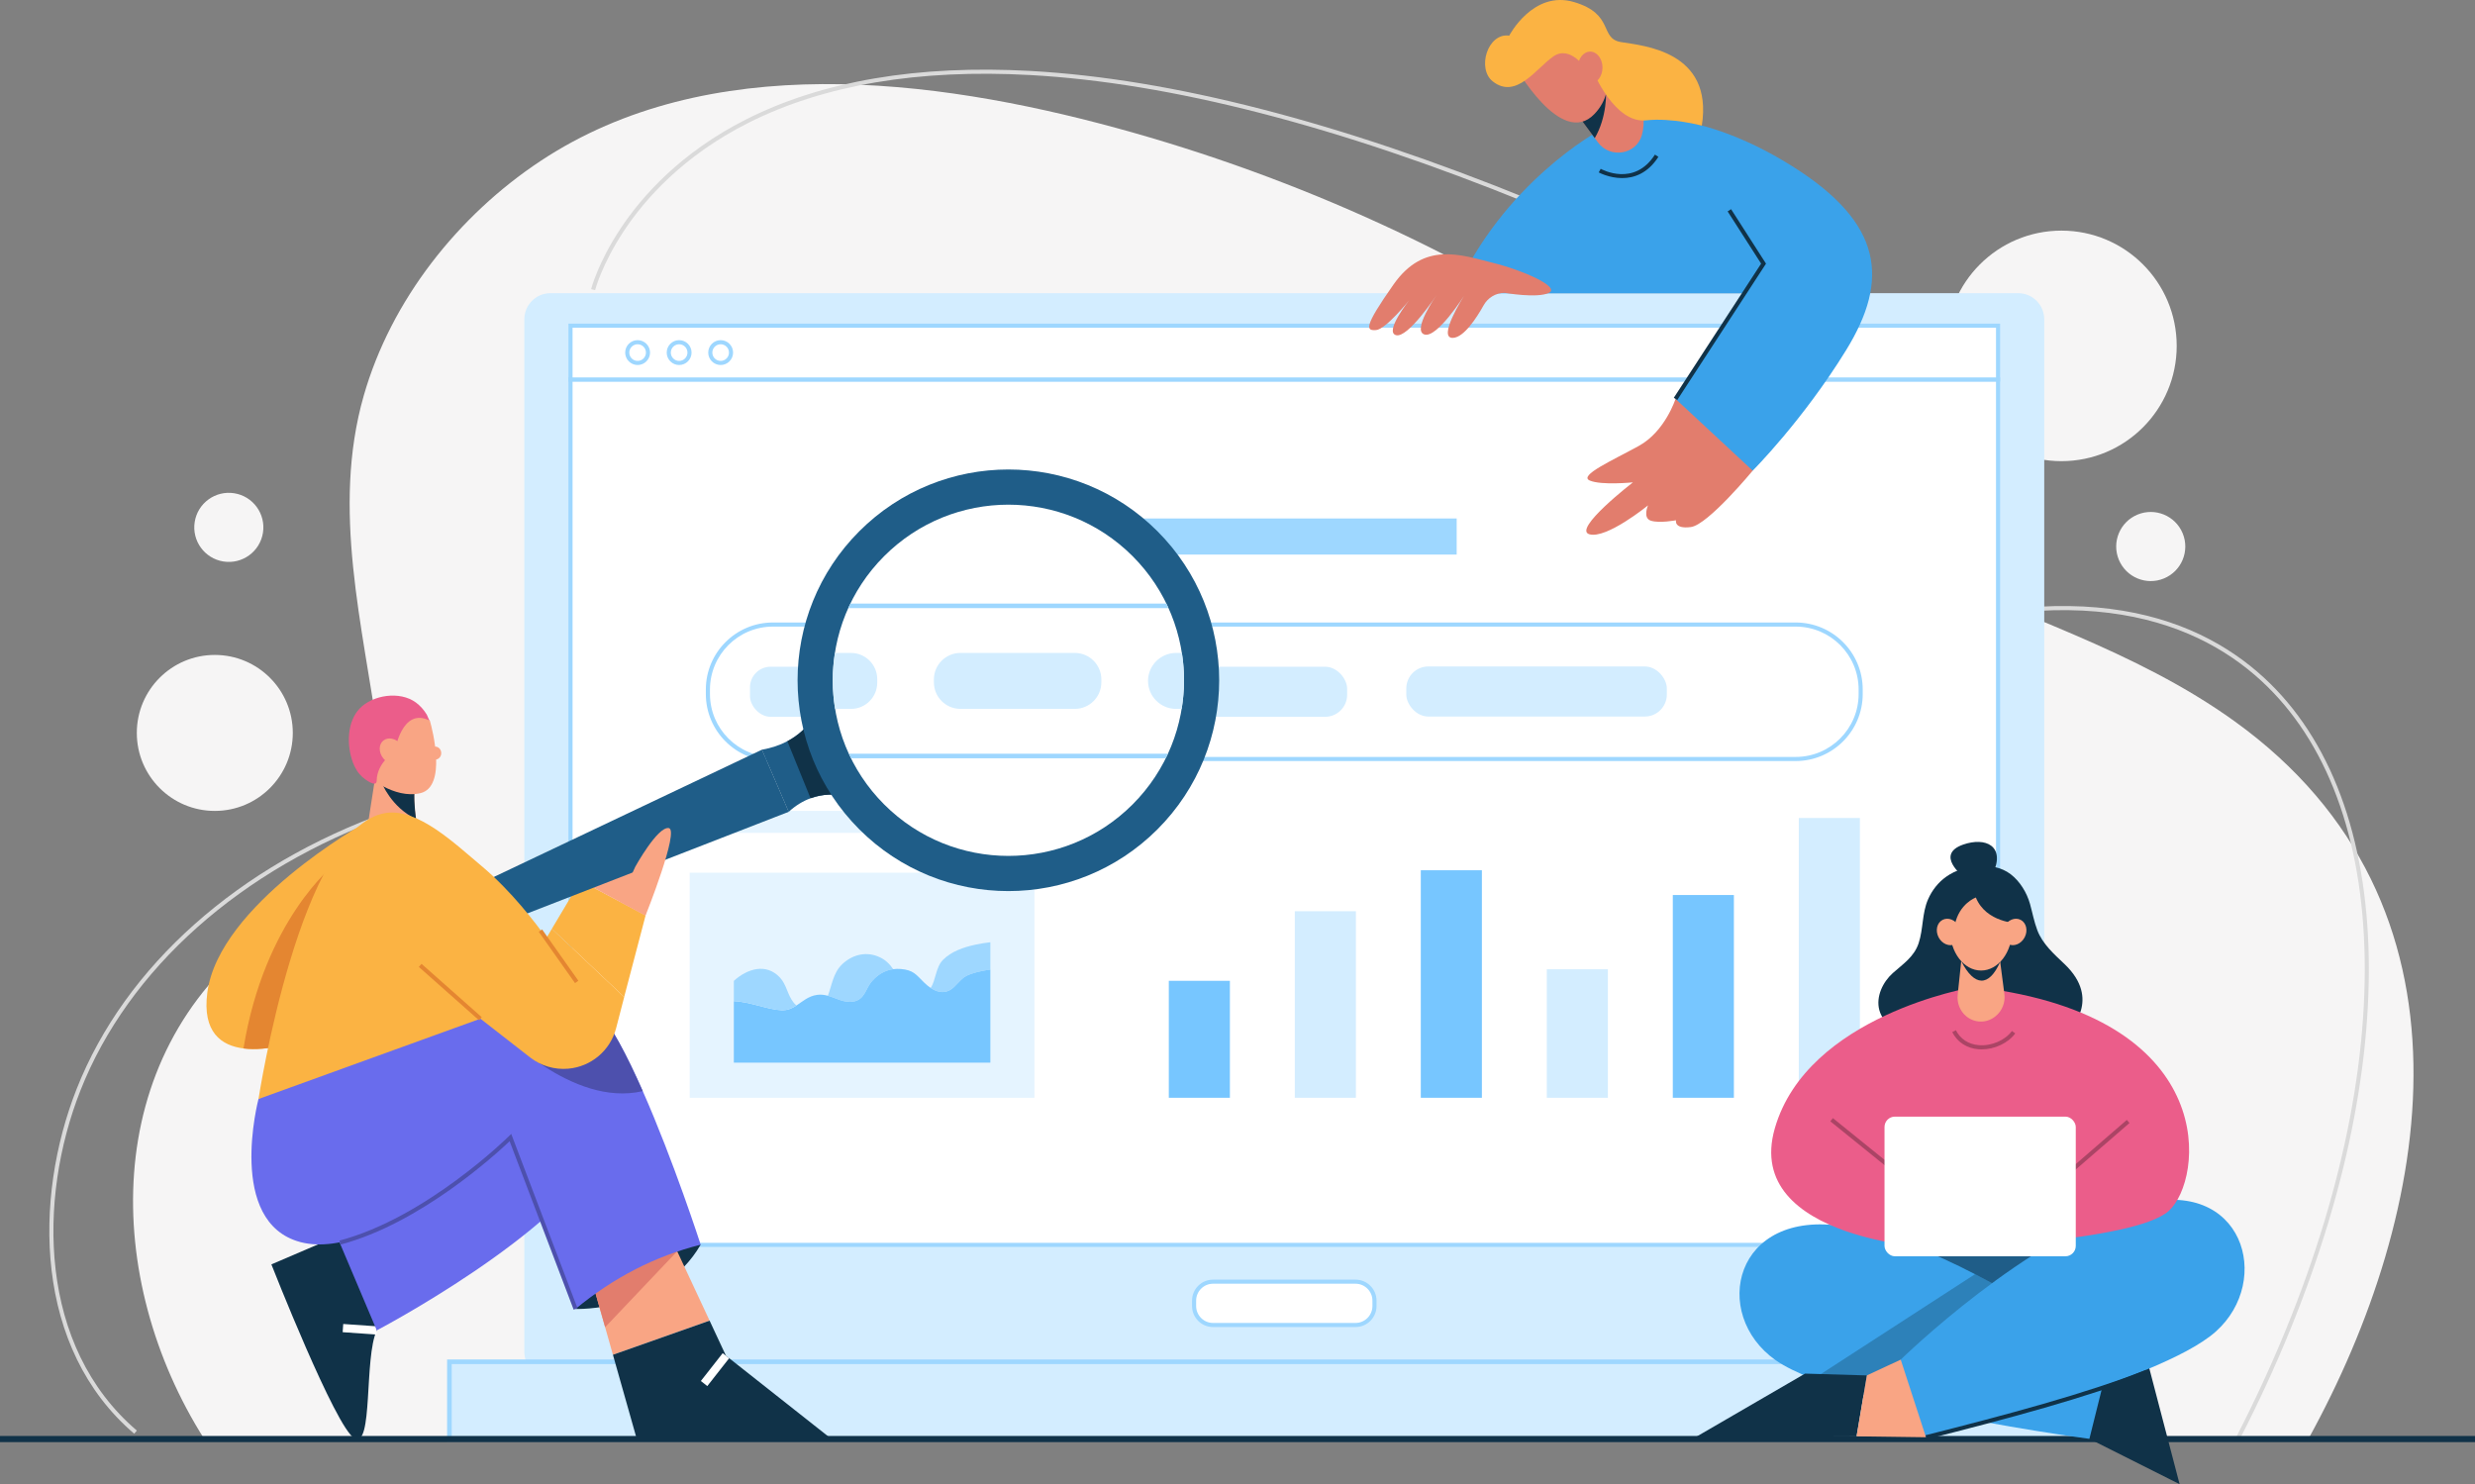 <?xml version="1.0" encoding="UTF-8"?>
<svg id="_레이어_2" data-name="레이어 2" xmlns="http://www.w3.org/2000/svg" viewBox="0 0 2740.96 1643.67">
  <rect x="0" y="0" width="2740.96" height="1643.67" fill="#808080" stroke="none"/>
  <defs>
    <style>
      .cls-1 {
        fill: #f6f5f5;
      }

      .cls-2 {
        fill: #f9a584;
      }

      .cls-3 {
        fill: #696ced;
      }

      .cls-4 {
        fill: #eb5d8a;
      }

      .cls-5 {
        fill: #e48631;
      }

      .cls-6 {
        fill: #fff;
      }

      .cls-7 {
        fill: #fbb343;
      }

      .cls-8 {
        fill: #e5f4ff;
      }

      .cls-9 {
        fill: #9ed7ff;
      }

      .cls-10 {
        fill: #ab4465;
      }

      .cls-11 {
        fill: #e27d6d;
      }

      .cls-12 {
        fill: #dadada;
      }

      .cls-13 {
        fill: #d3edff;
      }

      .cls-14, .cls-15 {
        fill: #103248;
      }

      .cls-16 {
        fill: #1f5d88;
      }

      .cls-17 {
        fill: #3aa2ea;
      }

      .cls-18 {
        fill: #77c6ff;
      }

      .cls-19 {
        fill: #4d50ad;
      }

      .cls-15 {
        opacity: .3;
      }
    </style>
  </defs>
  <g id="OBJECTS">
    <g>
      <g>
        <path class="cls-1" d="m2474.87,798.9c-110.27-79.45-242.41-117.89-364.06-175.44-117-55.34-200.25-144.27-304.93-217.54-171.04-119.73-368.74-209.51-569.94-264.3-203.45-55.4-451.97-86.09-637.42,36.72-91.21,60.4-165.45,154.08-195.69,259.87-35.99,125.88-.77,254.5,16.49,380.3,14.03,102.22-51.6,158.61-128.92,216.7-181.05,136-176.02,382.1-64.15,558.49h2330.11c138.37-250.67,199.21-592.55-81.49-794.79Z"/>
        <circle class="cls-1" cx="237.88" cy="811.69" r="86.37"/>
        <circle class="cls-1" cx="2282.94" cy="383.06" r="127.66"/>
        <circle class="cls-1" cx="253.41" cy="584.03" r="38.26" transform="translate(-363.04 743.08) rotate(-81.01)"/>
        <circle class="cls-1" cx="2381.86" cy="605.25" r="38.26" transform="translate(-50.31 957.57) rotate(-22.5)"/>
        <path class="cls-12" d="m148.62,1587.76c-110.81-94.54-111.83-259.95-63.68-381.95,53.61-135.84,179.26-247.65,344.75-306.77,4.02-1.43,8.04-2.84,12.06-4.24l1.49,4.3c-4.01,1.39-8.02,2.81-12.03,4.23-164.25,58.68-288.93,169.54-342.05,304.16-47.55,120.49-46.7,283.73,62.41,376.82l-2.95,3.46Z"/>
        <path class="cls-12" d="m2480.85,1593.05l-4.04-2.08c81.83-159.08,130.31-319.5,140.18-463.92,9.73-142.38-18.52-259.82-81.68-339.62-57.32-72.41-171.38-147.37-389.27-93.24l-1.09-4.41c220.22-54.71,335.77,21.37,393.92,94.83,63.88,80.69,92.46,199.22,82.65,342.75-9.91,145.04-58.55,306.07-140.67,465.69Z"/>
        <path class="cls-12" d="m659.03,321.34l-4.4-1.13c.31-1.19,7.78-29.68,32.76-67.35,23.01-34.7,65.85-83.83,139.28-120.83,84.09-42.38,189.93-60.36,314.57-53.45,155.98,8.66,341.98,56.55,552.83,142.36l-1.71,4.21c-210.39-85.62-395.9-133.4-551.37-142.03-123.86-6.88-228.91,10.95-312.28,52.97-72.54,36.56-114.83,85.04-137.54,119.29-24.56,37.03-32.07,65.68-32.14,65.97Z"/>
      </g>
      <g>
        <path class="cls-13" d="m609.6,324.68h1625.4c15.96,0,28.91,12.95,28.91,28.91v1143.66c0,15.96-12.95,28.91-28.91,28.91H609.6c-15.96,0-28.91-12.95-28.91-28.91V353.59c0-15.96,12.95-28.91,28.91-28.91Z"/>
        <g>
          <g>
            <rect class="cls-6" x="631.82" y="420.27" width="1580.96" height="958.41"/>
            <path class="cls-9" d="m2215.05,1380.95H629.54V417.99h1585.5v962.96Zm-1580.96-4.55h1576.41V422.54H634.09v953.87Z"/>
          </g>
          <g>
            <rect class="cls-6" x="631.82" y="360.67" width="1580.96" height="59.6"/>
            <path class="cls-9" d="m2215.05,422.54H629.54v-64.14h1585.5v64.14Zm-1580.96-4.55h1576.41v-55.05H634.09v55.05Z"/>
          </g>
        </g>
        <g>
          <path class="cls-9" d="m706.13,404.24c-7.59,0-13.77-6.18-13.77-13.77s6.18-13.77,13.77-13.77,13.77,6.18,13.77,13.77-6.18,13.77-13.77,13.77Zm0-22.99c-5.08,0-9.22,4.14-9.22,9.22s4.14,9.22,9.22,9.22,9.22-4.14,9.22-9.22-4.14-9.22-9.22-9.22Z"/>
          <path class="cls-9" d="m752.11,404.24c-7.59,0-13.77-6.18-13.77-13.77s6.18-13.77,13.77-13.77,13.77,6.18,13.77,13.77-6.18,13.77-13.77,13.77Zm0-22.99c-5.08,0-9.22,4.14-9.22,9.22s4.14,9.22,9.22,9.22,9.22-4.14,9.22-9.22-4.14-9.22-9.22-9.22Z"/>
          <path class="cls-9" d="m798.1,404.24c-7.59,0-13.77-6.18-13.77-13.77s6.18-13.77,13.77-13.77,13.77,6.18,13.77,13.77-6.18,13.77-13.77,13.77Zm0-22.99c-5.08,0-9.22,4.14-9.22,9.22s4.14,9.22,9.22,9.22,9.22-4.14,9.22-9.22-4.14-9.22-9.22-9.22Z"/>
        </g>
        <g>
          <rect class="cls-13" x="497.7" y="1508.12" width="1849.19" height="85.76"/>
          <path class="cls-9" d="m2349.45,1596.43H495.15v-90.86h1854.3v90.86Zm-1849.2-5.1h1844.09v-80.65H500.25v80.65Z"/>
        </g>
        <g>
          <rect class="cls-6" x="1322.41" y="1419.41" width="199.77" height="47.98" rx="18.47" ry="18.47"/>
          <path class="cls-9" d="m1501.19,1469.66h-157.79c-12.83,0-23.26-10.44-23.26-23.26v-5.99c0-12.83,10.44-23.26,23.26-23.26h157.79c12.83,0,23.26,10.44,23.26,23.26v5.99c0,12.83-10.44,23.26-23.26,23.26Zm-157.79-47.98c-10.32,0-18.72,8.4-18.72,18.72v5.99c0,10.32,8.4,18.72,18.72,18.72h157.79c10.32,0,18.72-8.4,18.72-18.72v-5.99c0-10.32-8.4-18.72-18.72-18.72h-157.79Z"/>
        </g>
        <g>
          <path class="cls-9" d="m1988.66,842.83H855.93c-40.93,0-74.24-33.3-74.24-74.24v-4.96c0-40.93,33.3-74.24,74.24-74.24h1132.72c40.94,0,74.24,33.3,74.24,74.24v4.96c0,40.93-33.3,74.24-74.24,74.24Zm-1132.72-148.89c-38.43,0-69.69,31.26-69.69,69.69v4.96c0,38.43,31.26,69.69,69.69,69.69h1132.72c38.43,0,69.69-31.26,69.69-69.69v-4.96c0-38.43-31.26-69.69-69.69-69.69H855.93Z"/>
          <rect class="cls-13" x="830.58" y="738.37" width="182.67" height="55.47" rx="22.85" ry="22.85"/>
          <rect class="cls-13" x="1069.44" y="738.37" width="166.04" height="55.47" rx="23.15" ry="23.15"/>
          <rect class="cls-13" x="1281.76" y="738.37" width="210.14" height="55.47" rx="24.41" ry="24.41"/>
          <rect class="cls-13" x="1557.41" y="738.07" width="288.54" height="55.47" rx="24.41" ry="24.41"/>
        </g>
        <rect class="cls-9" x="1231.39" y="574.19" width="381.82" height="39.98"/>
        <g>
          <rect class="cls-18" x="1294.41" y="1086.21" width="67.65" height="129.54"/>
          <rect class="cls-13" x="1433.95" y="1009.15" width="67.65" height="206.6"/>
          <rect class="cls-18" x="1573.48" y="963.78" width="67.65" height="251.97"/>
          <rect class="cls-13" x="1713.02" y="1073.42" width="67.65" height="142.33"/>
          <rect class="cls-18" x="1852.56" y="991.2" width="67.65" height="224.55"/>
          <rect class="cls-13" x="1992.09" y="905.9" width="67.65" height="309.85"/>
        </g>
        <g>
          <rect class="cls-8" x="763.83" y="898.03" width="381.82" height="24.38"/>
          <rect class="cls-8" x="763.83" y="966.47" width="381.82" height="249.28"/>
          <g>
            <path class="cls-9" d="m972.04,1059.13c-14.38-5.68-29.17-1.22-39.72,9.1-9.62,9.4-10.97,22.69-15.5,34.55,9.35,2.55,17.76,8.09,27.95,6.5,13.24-2.06,13.59-14.41,21.09-22.83,6.43-7.21,14.13-11.86,23.33-13.09-3.95-5.82-8.77-10.92-17.15-14.22Z"/>
            <path class="cls-9" d="m1080.17,1046.2c-13.02,2.83-26.7,7.46-35.99,16.95-7.99,8.16-7.7,22.37-13.5,30.95,6.55,4.36,13.93,6.4,21.11,2.52,7.03-3.8,11.3-12.35,18.88-16.07,6.09-3,14.85-4.89,21.47-6.08,1.53-.27,3.09-.45,4.64-.66v-30.3c-5.56.63-11.1,1.49-16.6,2.69Z"/>
            <path class="cls-18" d="m1092.14,1074.47c-6.63,1.19-15.38,3.08-21.47,6.08-7.58,3.73-11.85,12.27-18.88,16.07-7.18,3.88-14.56,1.85-21.11-2.52-2.58-1.72-5.04-3.79-7.3-6.02-8.96-8.83-11.76-13.82-25.94-14.97-2.89-.23-5.62-.12-8.26.24-9.2,1.24-16.9,5.88-23.33,13.09-7.5,8.42-7.85,20.77-21.09,22.83-10.19,1.59-18.6-3.95-27.95-6.5-3.73-1.02-7.61-1.58-11.81-1-9.86,1.36-16.1,7.28-22.97,11.77-4.79,3.13-9.88,5.57-16.73,5.26-15.29-.67-35-9.48-52.61-10.05v68.08h284.08v-103.04c-1.55.21-3.11.39-4.64.66Z"/>
            <path class="cls-9" d="m882.03,1113.55c-1.12-.98-2.18-2.03-3.13-3.21-7.03-8.73-7.6-19.81-15.38-27.99-15.15-15.93-35.84-9.63-50.82,3.92v22.5c17.61.57,37.32,9.37,52.61,10.05,6.85.3,11.94-2.14,16.73-5.26Z"/>
          </g>
        </g>
      </g>
      <g>
        <g>
          <path class="cls-2" d="m471.84,951.45l-72.59,14.23,16.57-106.75,44.64.91c-.28,1.88-.57,3.7-.74,5.58-1.65,14.35-.8,28.75,1.02,41.62,3.64,25.28,11.1,44.41,11.1,44.41Z"/>
          <path class="cls-14" d="m460.74,907.04c-27.9-13.15-38.26-40.77-38.26-40.77l37.24-.85c-1.65,14.35-.8,28.75,1.02,41.62Z"/>
          <path class="cls-2" d="m476.1,798.19c2.85,9.96,18.98,73.07-10.44,80.18-29.42,7.12-59.78-19.93-59.78-19.93l9.96-60.73,42.7-12.81,17.55,13.28Z"/>
          <path class="cls-4" d="m437.13,832.52s7.65-50.47,38.96-34.34c-1.12-.58-2.74-5.61-3.44-6.76-3.16-5.18-7.22-9.88-12.13-13.47-17.82-13.06-47.87-8.31-62.24,6.71-14.15,14.79-14.59,41.07-7.3,60.18,1.18,3.09,2.67,6.06,4.46,8.84,1.63,2.53,3.55,4.63,5.72,6.71,1.86,1.79,15.83,12.79,15.98,4.33.36-20.64,19.99-32.2,19.99-32.2Z"/>
          <ellipse class="cls-2" cx="434.25" cy="832.13" rx="12.46" ry="15.43" transform="translate(-428.72 462.95) rotate(-39.28)"/>
          <ellipse class="cls-2" cx="482.02" cy="834.04" rx="6.63" ry="7.2"/>
        </g>
        <g>
          <g>
            <path class="cls-14" d="m386.9,1363.26l-86.35,37.01s71.17,181.24,92.04,192.63c20.88,11.39,10.44-89.2,24.67-119.56l18.03-71.17-48.39-38.91Z"/>
            <rect class="cls-6" x="393.97" y="1453.24" width="9.1" height="37.57" transform="translate(-1097.6 1767.5) rotate(-86.02)"/>
          </g>
          <path class="cls-3" d="m365.07,1349.98l52.19,123.36s203.07-106.28,253.36-203.07l-79.71-104.38-225.84,184.09Z"/>
          <path class="cls-14" d="m637.41,1449.61s94.89,3.8,138.54-71.17l-96.79-14.23-41.75,85.4Z"/>
          <g>
            <polygon class="cls-2" points="785.84 1462.57 678.79 1500.39 670.15 1469.84 654.47 1414.52 743.7 1372.29 749.97 1385.75 785.84 1462.57"/>
            <polygon class="cls-14" points="921.13 1593.85 803.94 1501.33 785.85 1462.58 678.8 1500.37 705.26 1593.85 921.13 1593.85"/>
            <rect class="cls-6" x="772.25" y="1512.2" width="39.2" height="9.09" transform="translate(-890.24 1203.47) rotate(-51.88)"/>
            <polygon class="cls-11" points="749.97 1385.75 670.15 1469.84 654.47 1414.52 743.7 1372.29 749.97 1385.75"/>
          </g>
          <path class="cls-3" d="m775.97,1378.43c-50.46,12.73-96.59,36.5-138.55,71.18l-72.14-189.78s-145.55,138.73-232.46,115.78c-82.59-21.82-46.55-158.5-46.55-158.5,113.41-79.41,293.82-186.05,372.87-101.59.41.36.73.68,1.05,1.05,16.18,17.77,34.46,52.91,51.64,91.82,34.27,77.5,64.14,170.05,64.14,170.05Z"/>
          <path class="cls-19" d="m711.83,1208.38c-78.64,18.5-159.55-68.86-159.55-68.86l81.27-26.68,25.59,2.68c.41.36.73.68,1.05,1.05,16.18,17.77,34.46,52.91,51.64,91.82Z"/>
          <path class="cls-19" d="m635.3,1450.42l-70.92-186.56c-15.38,14.61-99.06,91.18-187.28,114.43l-1.16-4.39c96.03-25.31,186.83-114.77,187.74-115.68l2.48-2.47,73.38,193.05-4.25,1.62Z"/>
        </g>
        <g>
          <path class="cls-7" d="m403.24,911.83l-31.86,103-42.86,138.55s-31.27,11.23-58.86,7.73c-24.36-3.09-45.86-17.73-40.05-61.96,12.82-97.5,173.64-187.32,173.64-187.32Z"/>
          <path class="cls-5" d="m371.37,1014.83l-42.86,138.55s-31.27,11.23-58.86,7.73c23.14-142.23,99.68-202.82,99.68-202.82l2.05,56.55Z"/>
          <polygon class="cls-7" points="714.97 1013.79 691.24 1104.15 611.15 1028.6 642.92 975.33 685.88 998.24 714.97 1013.79"/>
          <polygon class="cls-2" points="643.1 975.42 673.5 926.84 734.91 900.67 714.79 1013.97 643.1 975.42"/>
          <g>
            <path class="cls-16" d="m941.47,882.46c-16.14-3.86-30.68-3.23-43.82,1.59-8.68,3.18-16.77,8.23-24.23,15.05l-29.68-68.82c10.32-1.82,19.73-4.91,28.23-9.41,12.32-6.5,22.59-15.91,30.59-28.68l38.91,90.27Z"/>
            <polygon class="cls-16" points="873.5 899.04 843.84 830.24 406.85 1037.68 422.64 1074.31 873.5 899.04 843.84 830.24 873.5 899.04"/>
            <path class="cls-14" d="m941.47,882.46c-16.14-3.86-30.68-3.23-43.82,1.59l-25.68-63.18c12.32-6.5,22.59-15.91,30.59-28.68l38.91,90.27Z"/>
            <circle class="cls-16" cx="1116.74" cy="753.4" r="233.45" transform="translate(-205.65 1010.32) rotate(-45)"/>
            <circle class="cls-6" cx="1116.74" cy="753.4" r="194.49" transform="translate(-205.65 1010.32) rotate(-45)"/>
            <g>
              <path class="cls-9" d="m939.45,673.48h354.55c-.77-1.7-1.53-3.41-2.34-5.08h-349.78c-.82,1.69-1.65,3.37-2.42,5.08Z"/>
              <path class="cls-9" d="m1293.41,834.69h-353.28c.78,1.7,1.54,3.41,2.36,5.08h348.47c.83-1.68,1.67-3.37,2.45-5.08Z"/>
              <path class="cls-13" d="m971.5,756.06v-3.95c0-15.95-13.05-29-29-29h-17.84c-3.22,20.26-3.27,41.16.18,61.96h17.66c15.95,0,29-13.05,29-29Z"/>
              <path class="cls-13" d="m1063.64,723.1h126.67c16.22,0,29.39,13.17,29.39,29.39v3.18c0,16.22-13.17,29.39-29.39,29.39h-126.67c-16.22,0-29.39-13.17-29.39-29.39v-3.18c0-16.22,13.17-29.39,29.39-29.39Z"/>
              <path class="cls-13" d="m1308.9,723.1h-6.53c-17.04,0-30.98,13.94-30.98,30.98s13.94,30.98,30.98,30.98h6.24c3.36-20.24,3.59-41.14.29-61.96Z"/>
            </g>
          </g>
          <path class="cls-2" d="m714.97,1013.79l-29.09-15.55,17.73-38.5s24.68-44.59,37-42.68c12.32,1.86-25.64,96.73-25.64,96.73Z"/>
          <path class="cls-7" d="m611.17,1028.6l-6.04,10.14c-12.01-16.51-38.49-51.7-71.79-79.65h0c-29.95-25.11-70.58-64.16-106.05-58.75-94.97,14.4-140.99,316.78-140.99,316.78l245.73-88.95,55.05,42.89c11.97,9.33,27.03,13.79,42.15,12.48h0c25.4-2.19,46.67-20.15,53.08-44.83l8.96-34.53-80.09-75.57Z"/>
          <rect class="cls-5" x="496.42" y="1054.08" width="4.54" height="89.08" transform="translate(-654.28 743.19) rotate(-48.45)"/>
          <rect class="cls-5" x="616.3" y="1024.26" width="4.54" height="69.58" transform="translate(-497.79 551.16) rotate(-35.25)"/>
        </g>
      </g>
      <g>
        <g>
          <path class="cls-11" d="m1855.59,441.75s-11.49,35.98-40.48,51.97c-28.99,15.99-67.47,32.98-54.47,38.48,12.99,5.5,47.73,2,47.73,2,0,0-67.22,51.97-48.23,57.47,18.99,5.5,64.97-31.98,64.97-31.98,0,0-6.25,13.99,3.25,16.99,9.5,3,27.74-.5,27.74-.5,0,0-2.5,10,16.49,7.5,18.99-2.5,68.47-62.47,68.47-62.47l3.5-54.97-88.96-24.49Z"/>
          <path class="cls-17" d="m1797.12,132.9s74.96-19.49,187.41,50.98c101.19,63.41,107.95,125.94,59.97,203.9-47.98,77.96-103.45,133.44-103.45,133.44l-85.46-79.46,74.96-116.94-133.44-191.91Z"/>
          <path class="cls-17" d="m1770.63,144.89s-105.95,56.97-159.92,179.91h369.82l-101.95-161.92-107.95-17.99Z"/>
          <path class="cls-11" d="m1666.3,324.31s36.36,6.37,49.1,0c12.74-6.37-27.74-24.74-62.59-33.36-34.86-8.62-75.71-23.99-109.45,23.99-33.73,47.98-30.36,51.35-19.49,50.6,10.87-.75,36.73-32.98,36.73-32.98,0,0-27.74,34.86-14.62,38.61s44.6-43.85,44.6-43.85c0,0-26.99,38.61-13.12,43.1,13.87,4.5,43.85-42.73,43.85-42.73,0,0-30.36,47.6-11.99,46.48,11.95-.73,25.65-21.62,33.76-36.12,4.72-8.44,13.55-13.73,23.22-13.73h0Z"/>
          <path class="cls-14" d="m1796.5,197.23c-14.4,0-25.77-6.18-25.99-6.3l2.22-3.97c1.5.83,37.09,20.06,60.05-15.72l3.83,2.45c-11.94,18.6-27.24,23.53-40.11,23.53Z"/>
          <polygon class="cls-14" points="1857.49 442.99 1853.68 440.51 1950.36 291.97 1913.28 234.12 1917.11 231.66 1955.78 291.99 1857.49 442.99"/>
        </g>
        <g>
          <path class="cls-11" d="m1818.3,149.62c-6.1,21.74-35.19,26.31-48.59,8.14l-3.57-4.81-23.08-31.27,23.78-30.92,2.28-2.98,5.41,4.02,3.92,2.93,41.54,31.07c.84,9.63.1,17.47-1.69,23.83Z"/>
          <path class="cls-14" d="m1766.14,152.95l-23.08-31.27,23.78-30.92,7.69,1.04,3.67.5s.1.84.25,2.43c.6,8.04,1.39,34.65-12.31,58.22Z"/>
          <path class="cls-11" d="m1677.29,72.45s51.48,92.45,88.52,53.77c28.13-29.37,8.27-69.9,8.27-69.9l-27.3-26.47-60.8,18.2-8.69,24.4Z"/>
          <path class="cls-7" d="m1756.7,77s-17.37-27.61-36.3-14.58c-18.92,13.03-41.16,48.08-67.11,27.82-18.06-14.11-5.79-54.19,18.1-50.77,0,0,26.37-50.57,71.66-37.23s27.92,40.33,52.12,44.36c24.2,4.03,102.55,9.66,89.53,92.49,0,0-33.52-8.95-61.51-5.82-34.98,3.91-58.63-53.78-58.63-53.78-2.27.62-7.86-2.48-7.86-2.48Z"/>
          <ellipse class="cls-11" cx="1761.05" cy="74.83" rx="13.65" ry="17.68"/>
        </g>
      </g>
      <rect class="cls-14" y="1590.29" width="2740.96" height="6.82"/>
      <g>
        <g>
          <rect class="cls-16" x="2104.59" y="1344.66" width="187.5" height="109.09"/>
          <polygon class="cls-14" points="2313.91 1593.49 2413.82 1643.67 2379.83 1513.73 2335.89 1505.29 2289.88 1521.73 2313.91 1593.49"/>
          <path class="cls-17" d="m2335.91,1505.29l-22,88.18s-94.87-12.5-187.82-33.14c-42.86-9.45-85.32-20.68-117.87-33.23-17.14-6.59-31.55-13.55-41.82-20.77-72.23-50.91-46.46-168.14,76.05-148.09,47.46,7.77,98.64,28.91,144.82,52.86,21.05,10.86,41,22.36,59.09,33.41,52.82,32.18,89.55,60.77,89.55,60.77Z"/>
          <path class="cls-15" d="m2246.36,1444.52l-120.28,115.82c-42.86-9.45-85.32-20.68-117.87-33.23l179.05-116c21.05,10.86,41,22.36,59.09,33.41Z"/>
          <g>
            <polygon class="cls-14" points="1999.02 1521.23 1878.08 1591.45 2056.06 1590.71 2067.49 1523.23 1999.02 1521.23"/>
            <polygon class="cls-2" points="2104.97 1505.74 2067.49 1523.23 2056.06 1590.71 2058.49 1590.7 2132.95 1591.7 2158.94 1559.21 2104.97 1505.74"/>
          </g>
          <path class="cls-17" d="m2104.97,1505.74s141.93-138.93,264.87-171.92c113.98-30.58,147.93,83.96,83.96,140.93-63.97,56.97-320.85,116.94-320.85,116.94l-27.99-85.96Z"/>
          <path class="cls-14" d="m2133.51,1593.9l-1.11-4.4c88.15-22.26,178.73-46.43,244.08-72.32l1.68,4.23c-65.6,25.99-156.35,50.21-244.65,72.5Z"/>
        </g>
        <g>
          <path class="cls-14" d="m2190.73,959.23c-12.77,1.04-24.81,4.18-35.44,11.74-8.87,6.31-15.67,15.05-20.04,25-6.77,15.43-5.2,32.66-10.4,48.46-5,15.22-17.24,23.07-28.65,33.24-10.98,9.79-18.88,25.99-14.96,40.86,1.09,4.13,3.09,7.95,5.75,11.28,2.04,2.55,8.26,9.9,11.77,9.92,0,0,193.04.85,193.04.85,0,0,35.88-33.6-5.41-72.89-11.46-10.91-24.29-22.11-30.12-37.43-3.6-9.46-5.41-19.44-8.12-29.15-3.46-12.39-11.08-25.03-21.36-32.89-10.35-7.92-23.33-10.05-36.07-9.01Z"/>
          <path class="cls-14" d="m2174.5,970.9s-32.17-24.49-.28-35.59c24.39-8.49,47.26,1.14,32.75,32.74l-32.46,2.85Z"/>
        </g>
        <g>
          <path class="cls-4" d="m2182.93,1093.69s-181.41,30.74-217.4,155.92c-35.98,125.19,182.99,133.3,182.99,133.3,0,0,215.06-7.36,253.3-41.85,38.23-34.48,57.72-209.15-197.9-245.88l-20.99-1.5Z"/>
          <path class="cls-10" d="m2194.62,1162.15c-1.18,0-2.35-.05-3.52-.14-13.04-1.06-23.36-7.8-29.07-18.98l4.05-2.07c4.96,9.72,13.98,15.59,25.39,16.51,13.97,1.18,29.04-5.32,36.67-15.69l3.66,2.69c-7.87,10.7-22.76,17.67-37.18,17.67Z"/>
          <rect class="cls-10" x="2073.62" y="1217.45" width="4.55" height="122.01" transform="translate(-223.37 2089.12) rotate(-51.05)"/>
          <rect class="cls-10" x="2256.39" y="1277.14" width="114.4" height="4.54" transform="translate(-273.02 1826.27) rotate(-40.88)"/>
        </g>
        <rect class="cls-6" x="2087.02" y="1236.62" width="211.81" height="154.67" rx="11.49" ry="11.49"/>
        <g>
          <path class="cls-2" d="m2172.97,1054.91l-4.93,46.97c-.95,9.01,2.62,17.89,9.48,23.58h0c9.37,7.78,22.72,7.86,32.18.21l.43-.35c7.19-5.82,10.86-15.13,9.65-24.46l-6.1-46.77-40.71.83Z"/>
          <path class="cls-14" d="m2172.08,1064.58c14.38,28.19,30.61,28.76,42.99.71l-25.48-3.27-17.51,2.56Z"/>
          <ellipse class="cls-2" cx="2193.95" cy="1029.84" rx="34.38" ry="44.99"/>
          <path class="cls-14" d="m2234.01,1022.44s-34.45-.57-45.84-28.47c0,0-18.51,6.55-23.35,30.47l-13.1,4.56-.28-37.58,29.04-18.51,25.91.57,22.78,19.08,4.84,29.9Z"/>
          <path class="cls-2" d="m2169.65,1026.22c3.84,7.4,1.85,16.04-4.43,19.29-6.28,3.26-14.48-.1-18.32-7.5-3.84-7.4-1.85-16.04,4.43-19.29,6.28-3.26,14.48.1,18.32,7.5Z"/>
          <path class="cls-2" d="m2219.5,1026.22c-3.84,7.4-1.85,16.04,4.43,19.29,6.28,3.26,14.48-.1,18.32-7.5,3.84-7.4,1.85-16.04-4.43-19.29-6.28-3.26-14.48.1-18.32,7.5Z"/>
        </g>
      </g>
    </g>
  </g>
</svg>